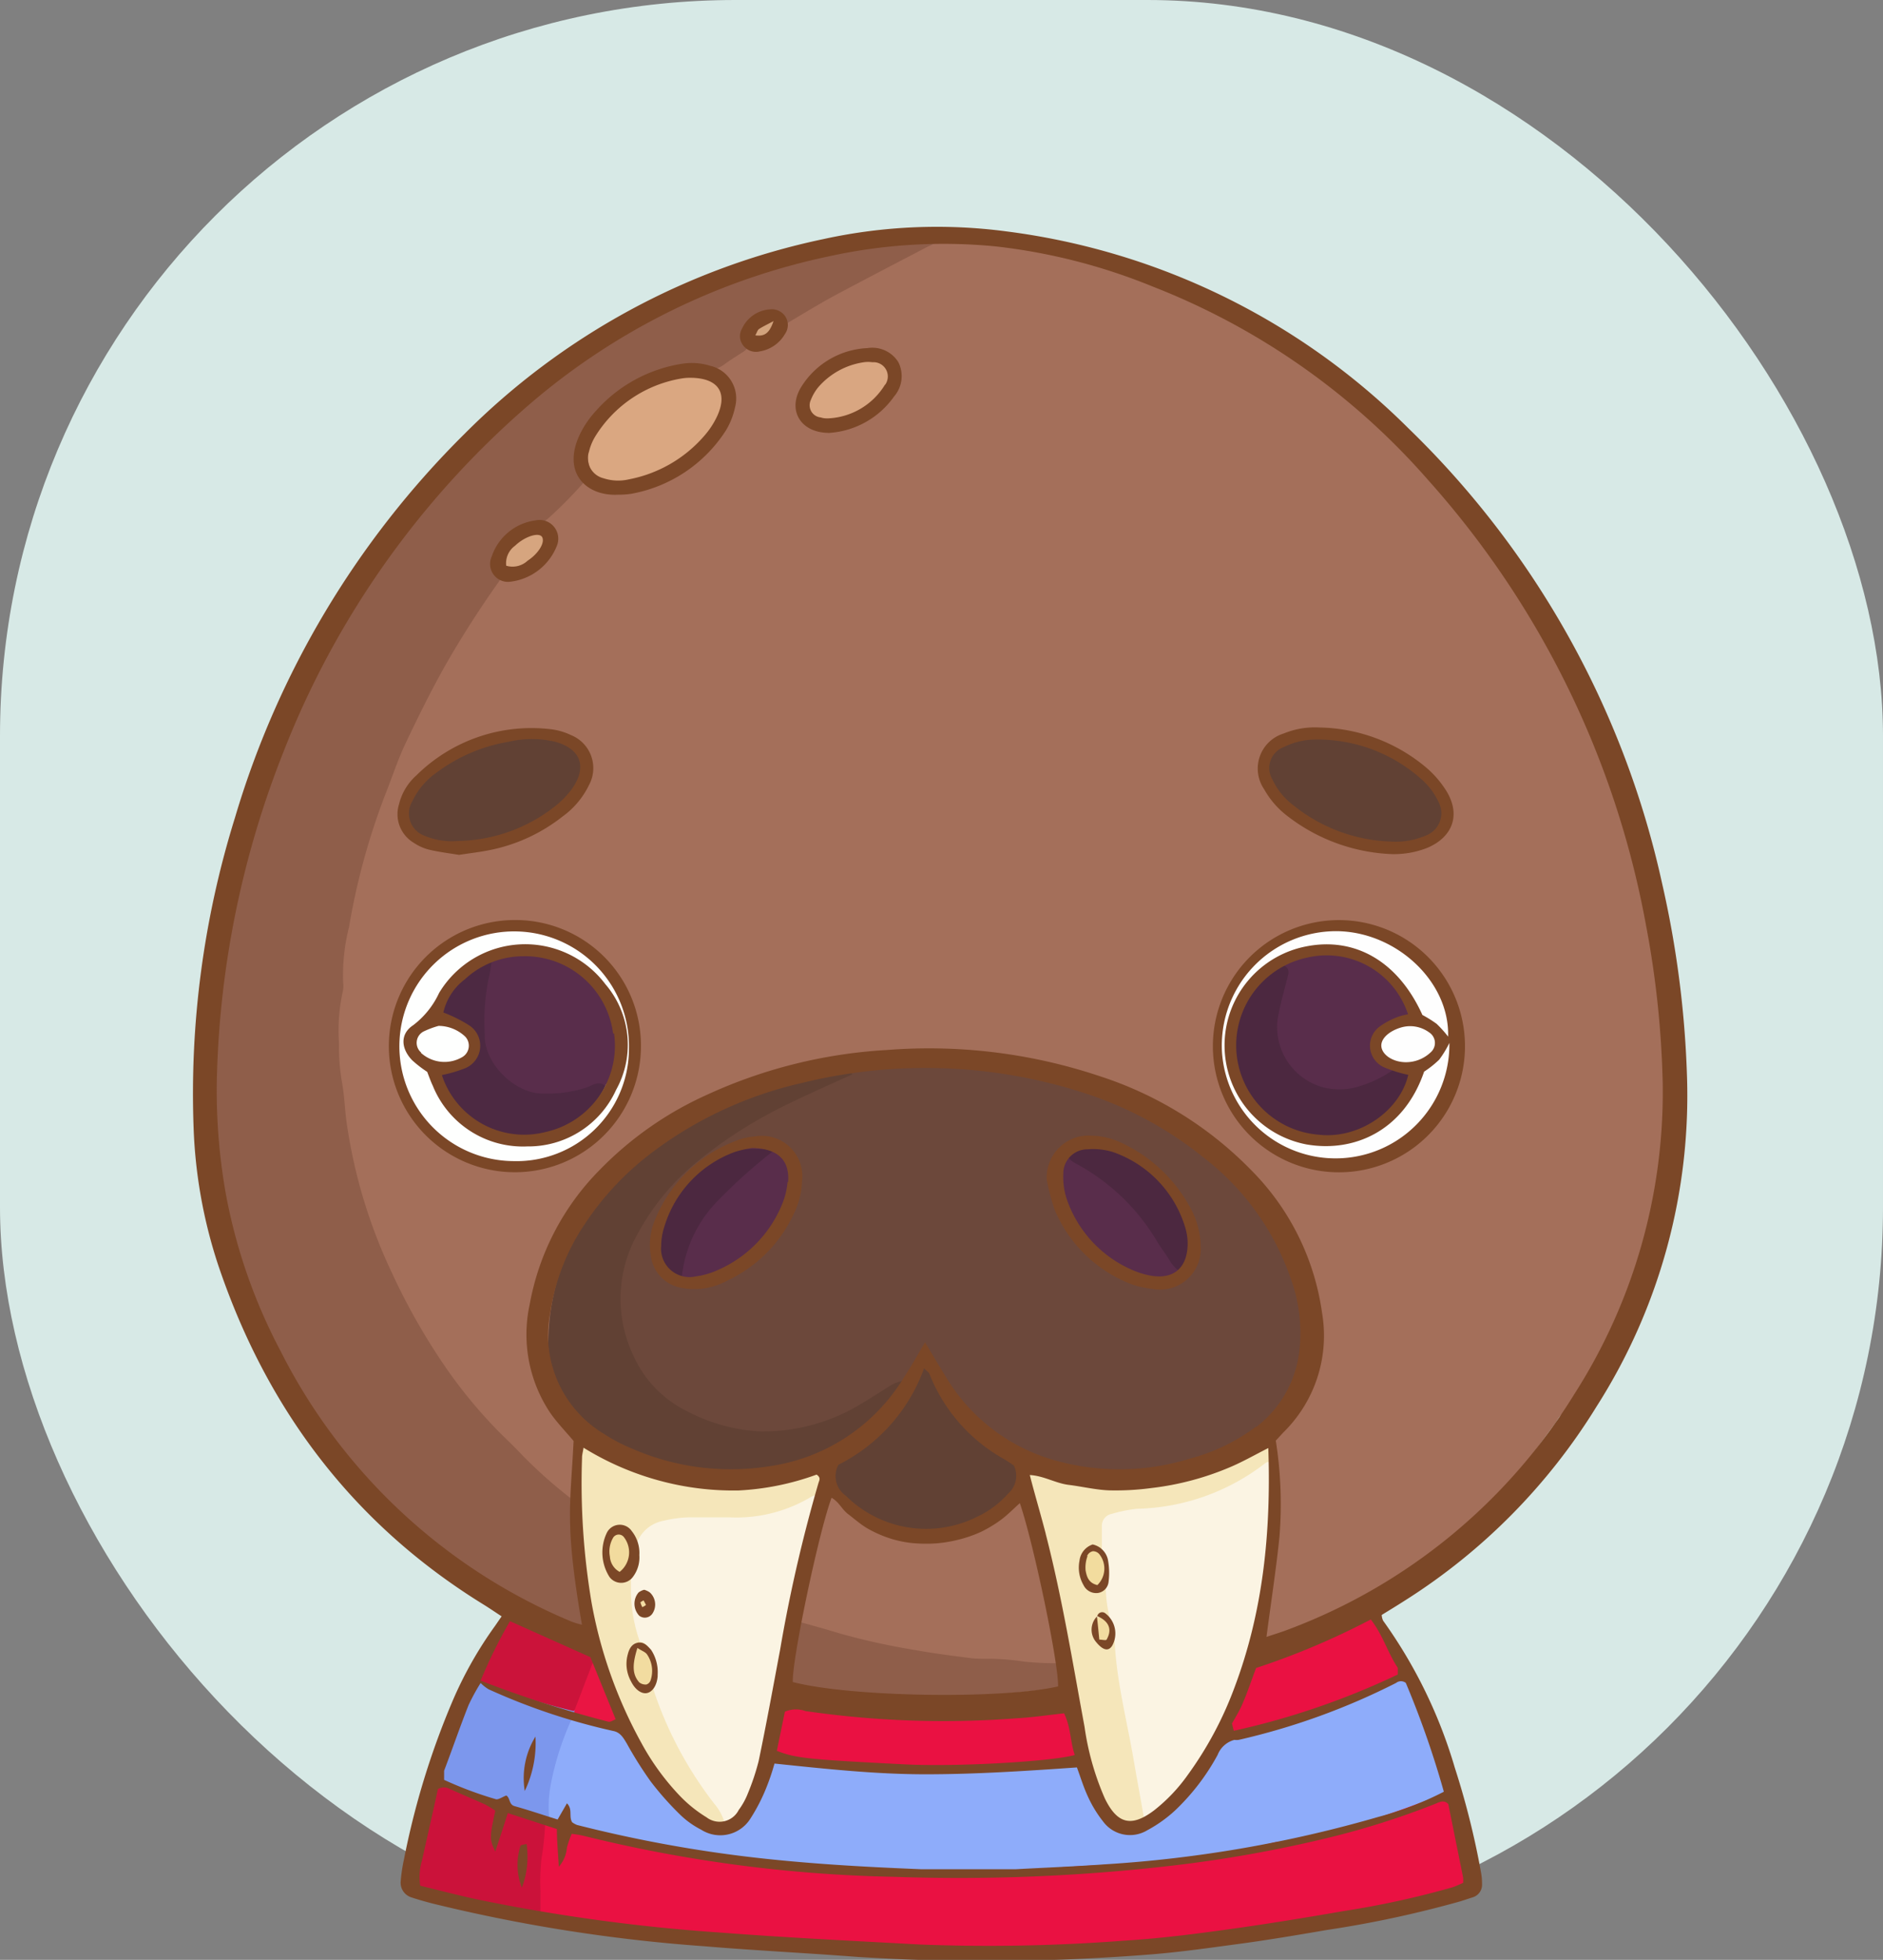 <svg xmlns="http://www.w3.org/2000/svg" viewBox="0 0 175.83 182.92"><rect x="0" y="0" width="175.83" height="182.92" fill="#808080" stroke="none"/><defs><style>.cls-1{fill:#d7e9e6;}.cls-2{fill:#a46f5a;}.cls-3{fill:#8f5e4a;}.cls-4{fill:#8eacfa;}.cls-5{fill:#ea1142;}.cls-6{fill:#fbf4e3;}.cls-7{fill:#cb123a;}.cls-8{fill:#7c97ed;}.cls-9{fill:#cb133a;}.cls-10{fill:#ecd270;}.cls-11{fill:#6c483b;}.cls-12{fill:#614134;}.cls-13{fill:#f5e6ba;}.cls-14{fill:#fefffe;}.cls-15{fill:#fefefe;}.cls-16{fill:#daa781;}.cls-17{fill:#d9a681;}.cls-18{fill:#d6a57f;}.cls-19{fill:#e5eed7;}.cls-20{fill:#d2a37d;}.cls-21{fill:#f1d273;}.cls-22{fill:#ea1543;}.cls-23{fill:#ed607c;}.cls-24{fill:#f2dc9e;}.cls-25{fill:#f2dca0;}.cls-26{fill:#592d4b;}.cls-27{fill:#4c2840;}.cls-28{fill:#946755;}.cls-29{fill:#825848;}.cls-30{fill:#885d4c;}.cls-31{fill:#966854;}.cls-32{fill:#f7d26e;}.cls-33{fill:#f2db9e;}.cls-34{fill:#4d2942;}.cls-35{fill:#f3dda4;}.cls-36{fill:#7b4727;}</style></defs><g id="Calque_2" data-name="Calque 2"><g id="OBJECTS"><rect class="cls-1" width="175.83" height="181.36" rx="68.69"/><path class="cls-2" d="M87.18,22.06c1.83-.55,3.69-.26,5.54-.26,2,1.2,4.23,1,6.34,1.53a51.5,51.5,0,0,1,11.77,4.33c3.66,1.92,7.21,4,10.67,6.25a55.66,55.66,0,0,1,12.84,11.61A105.43,105.43,0,0,1,146.53,64a78.33,78.33,0,0,1,7.05,20.51,115.73,115.73,0,0,1,1.91,13.61,43.4,43.4,0,0,1-.81,12.71,82.07,82.07,0,0,1-6.75,19.36c-.38.76-.66,1.61-1.75,1.71-.48,0-.69.58-1,1-1,1.34-1.94,2.7-3,4a46.5,46.5,0,0,1-18.75,14.48c-1.72.72-3.43,1.45-5.21,2a3.77,3.77,0,0,1-1.36.26,2.09,2.09,0,0,1-.34-2.06,71.15,71.15,0,0,0,1.52-12.76c.86-1.76.13-3.29-.7-4.8,0-1.13.78-1.79,1.45-2.51a9.7,9.7,0,0,0,2.46-9.43c-2.3-8.59-7.39-14.92-15.72-18.4a51.64,51.64,0,0,0-22.4-4,32.76,32.76,0,0,0-4.27.91c-7.14,1.73-14.16,3.84-19.7,9-4.91,4.54-7.6,10.18-7.14,17a8.41,8.41,0,0,0,3.38,6.09,21.58,21.58,0,0,0,10.4,4.22c.74.11,2-.11,1.64,1.44-1,.57-2.12.15-3.16.4a17.2,17.2,0,0,1-9.51-3.16c-.86,1.49.16,3.32-1.1,4.55-1.25.32-2-.59-2.78-1.25-10.28-8.89-17-19.9-19.24-33.39-2.26-13.29.6-25.78,6.11-37.83a79.77,79.77,0,0,1,5.47-10,19.3,19.3,0,0,1,3.52-4.57c.81-.57,1.77-.89,2.61-1.44,1.13-.73,1.21-1.45.15-2.29a17.39,17.39,0,0,1,5.68-5.51c4.5,1.28,7.74-.8,10.43-4.05,1.8-2.19,1.43-3.33-1.13-4.39a1.23,1.23,0,0,1-.6-.5c0-.78.63-1,1.19-1,1.88-.15,3.22-1.27,4.57-2.4.94-.48,1.85-1,2.78-1.5,3.83-2.28,7.73-4.43,11.66-6.52C85.15,22.9,86.36,22.91,87.18,22.06Z"/><path class="cls-3" d="M87.18,22.06c.17.13.67.09.31.47a3.27,3.27,0,0,1-.86.49c-2.87,1.5-5.76,3-8.61,4.52-1.74.94-3.44,2-5.15,3-1.39-.67-2,.39-2.81,1.18a1.39,1.39,0,0,1-.68,1.13c-.6.39-1.22.77-1.8,1.2a2.64,2.64,0,0,1-1.65.48,2.73,2.73,0,0,0-1.89.35,1.59,1.59,0,0,1-1.17,1c-4.09,1.33-6.89,3.84-7.61,8.27a40.24,40.24,0,0,1-4.1,4.26,7.83,7.83,0,0,1-1.49.94c-.5,1.48-2,2.34-2.36,3.93a95.5,95.5,0,0,0-5.55,8.51c-1.45,2.54-2.74,5.17-4,7.82-.69,1.51-1.2,3.1-1.82,4.64a64,64,0,0,0-3.35,12.28,18.43,18.43,0,0,0-.55,5.14,2.54,2.54,0,0,1-.06,1,16.91,16.91,0,0,0-.32,4.76,18.57,18.57,0,0,0,.27,3.56c.25,1.36.27,2.77.49,4.15a48.87,48.87,0,0,0,4.18,13.67,59.47,59.47,0,0,0,4.58,8.17,45.3,45.3,0,0,0,5.67,6.92c.68.65,1.34,1.3,2,2a44.34,44.34,0,0,0,4.78,4.2,2.72,2.72,0,0,1,1.12,2.41c.14,3,.83,6,1.16,9-.11.55-.15,1.14-.7,1.49a11.91,11.91,0,0,1-7.13-3.36c-1.45-.94-2.92-1.85-4.33-2.84a57.23,57.23,0,0,1-16.52-17.39,48.84,48.84,0,0,1-6.39-18.14,67.71,67.71,0,0,1-.67-13.34,84,84,0,0,1,2.91-18.09A92.1,92.1,0,0,1,40.42,46.09,65.09,65.09,0,0,1,73.08,24.54a56.87,56.87,0,0,1,13.51-2.48Z"/><path class="cls-4" d="M131.16,156.34a48.62,48.62,0,0,1,4.17,10.73c-.29,1.22-1.31,1.62-2.31,2a85.7,85.7,0,0,1-15.54,4.18c-6.83,1.07-13.68,1.62-20.57,2.07-5,.31-10,.27-14.94.3a101.47,101.47,0,0,1-29.61-4.5,3.59,3.59,0,0,1-1.19-.77,1.62,1.62,0,0,1-.38-.58,12.23,12.23,0,0,1,2.59-10c1.11-.37,2.11.16,3.14.4.74.3,1.53.44,2.3.68a6,6,0,0,1,1.62,2.2,17.84,17.84,0,0,0,5.91,6.24c.4.25.76.52,1.26.33a6.05,6.05,0,0,0,2.69-3.78c.34-1,.65-2,1.85-2.4s2.65.08,4,.18a161.46,161.46,0,0,0,24.49-.12c1.69.34,1.82,1.9,2.4,3.11.72,1.51,1.34,3.13,3.53,2.72a13.93,13.93,0,0,0,4.94-5.06c.65-1,1.14-2.13,2.28-2.71,5.37-1.34,10.81-2.49,15.73-5.2A1.46,1.46,0,0,1,131.16,156.34Z"/><path class="cls-5" d="M52.22,170.35c1.81.44,3.61.9,5.41,1.33a119.38,119.38,0,0,0,16.71,2.78,131,131,0,0,0,21.33.06c2.52-.18,5-.35,7.56-.47a91.92,91.92,0,0,0,15.42-2,4.39,4.39,0,0,1,1.18-.18,10.41,10.41,0,0,0,4.06-.78,100.63,100.63,0,0,0,10.4-3.47,11.65,11.65,0,0,0,1-.56,27,27,0,0,1,1.87,6.07,3.05,3.05,0,0,1,.06.6c.11,1.85-.38,2.54-2.21,2.94-2.72.59-5.46,1.12-8.19,1.69-4.75,1-9.54,1.77-14.36,2.3q-5.44.6-10.92,1a135.27,135.27,0,0,1-14,.2c-4.18-.13-8.37-.39-12.55-.6-3.12-.15-6.24-.3-9.36-.49-3.71-.22-7.41-.57-11.1-1.09-1.38-.19-2.76-.42-4.14-.63-1.13-.95-.81-2.27-.83-3.49a10.62,10.62,0,0,1,1-5.52.73.73,0,0,1,.7-.19l-.05.15A5.44,5.44,0,0,0,52.22,170.35Z"/><path class="cls-6" d="M113.66,162.13c-.53.84-1.07,1.68-1.58,2.54a17.91,17.91,0,0,1-3.26,4,4.58,4.58,0,0,1-2,1.26,2.78,2.78,0,0,1-1.2-2.17c-.75-4-1.54-7.92-2.22-11.91-.22-1.3.21-2.66-.42-3.9a3,3,0,0,1-.12-.67,10.53,10.53,0,0,1-.35-3.62c-.11-1.08-.19-2.17-.31-3.26-.22-3.12.65-4.12,3.91-4.36a21.47,21.47,0,0,0,10.31-3.28c.69-.45,1.53-1.29,2.3-.67s.33,1.58.16,2.42a60.45,60.45,0,0,1-1.95,15.08c-.13.42-.25.84-.37,1.26C117,157.83,115.65,160.11,113.66,162.13Z"/><path class="cls-7" d="M50.91,170a25.31,25.31,0,0,1-.33,3.36,18.57,18.57,0,0,0-.11,3.17c0,.87,0,1.73,0,2.59a58.32,58.32,0,0,1-9.31-2,11.19,11.19,0,0,1-1.84-.73,1.61,1.61,0,0,1-.92-1.81,2.88,2.88,0,0,1,.18-.77c.85-2.24,1.44-4.55,2.08-6.85a2.89,2.89,0,0,1,.26-.53.87.87,0,0,1,.73-.25c2.88.81,5.73,1.71,8.53,2.76A1,1,0,0,1,50.91,170Z"/><path class="cls-5" d="M113.66,162.13a5,5,0,0,1,.67-1.62,50.15,50.15,0,0,0,2.23-5.67c2.91-.91,5.72-2.06,8.52-3.25a17,17,0,0,1,1.67-.65,1.73,1.73,0,0,1,2.35.9,23.17,23.17,0,0,1,2.06,4.5,7.33,7.33,0,0,0-.91.39,44.5,44.5,0,0,1-13.45,4.84C115.76,161.79,114.71,162,113.66,162.13Z"/><path class="cls-8" d="M50.91,170a13.31,13.31,0,0,0-3.12-1.16c-1.44-.46-2.91-.84-4.34-1.33-.86-.29-1.68-.73-2.52-1.1a38.14,38.14,0,0,1,2.84-8.59,7.93,7.93,0,0,1,.62-1,1.48,1.48,0,0,1,1.14-.24c2.76.81,5.6,1.4,8.12,2.89a.37.37,0,0,1-.07.56,26.59,26.59,0,0,0-2.19,6.74,11.07,11.07,0,0,0-.08,3.15Z"/><path class="cls-9" d="M53.55,159.7a65.38,65.38,0,0,1-9.15-2.93,1.26,1.26,0,0,1,0-.39,37,37,0,0,1,3.26-6.08c.93-.45,1.45.4,2.14.68,1.53.62,3.06,1.25,4.61,1.81.44.23,1,.16,1.38.59a1.44,1.44,0,0,1,.28.55C55.75,156.07,55.47,158.25,53.55,159.7Z"/><path class="cls-10" d="M54.49,153.08c-1.25-.4-2.5-.78-3.74-1.19a3.86,3.86,0,0,1-2.33-1.34c-.11-.17-.47-.17-.72-.25l.39-.74,6.84,3.19A.54.54,0,0,1,54.49,153.08Z"/><path class="cls-11" d="M78.83,100c3.2-1.22,3.2-1.16,6.11-1.23a54.06,54.06,0,0,1,8.54.55,49.76,49.76,0,0,1,10.57,2.78,37.78,37.78,0,0,1,5.77,2.69,26.15,26.15,0,0,1,9.16,9.5,21.48,21.48,0,0,1,3.2,7.67c.65,3.88-.06,7.4-3,10.27-.56.56-1.28,1-1.56,1.79.15,1.61-1.06,2.24-2.2,2.67a27.93,27.93,0,0,1-13.62,1.9,12.18,12.18,0,0,1-5.8-1.82c-1.55-1.34-3.63-1.94-5-3.51a11.88,11.88,0,0,0-3-2.66c-.87-.67-1-1.83-1.64-2.6,0,0-.18-.06-.18-.06s-.19,0-.19,0l-.35.28a3,3,0,0,1-1.4,1.14c-1.53.81-2.85,1.94-4.4,2.71-4.48,2.24-9,3-13.88,1.17-8.13-3-11.28-11.84-6.72-19.27a24.81,24.81,0,0,1,7.07-7.5,38.65,38.65,0,0,1,10.89-5.74C77.8,100.65,78.47,100.61,78.83,100Z"/><path class="cls-12" d="M78.83,100c.25,0,.54-.06.77.27-2,.91-4,1.79-5.91,2.72a42.67,42.67,0,0,0-8.41,5.29A22.4,22.4,0,0,0,59.63,115a12.31,12.31,0,0,0-.5,11.49,10.59,10.59,0,0,0,5,5.21A16.46,16.46,0,0,0,71,133.6,17.59,17.59,0,0,0,80.45,131c.86-.51,1.69-1.05,2.54-1.58a3.39,3.39,0,0,1,1.47-.56c.62.75,0,1.3-.28,1.92a16.53,16.53,0,0,1-7.13,6.11,12.5,12.5,0,0,0-1.32.66,7.41,7.41,0,0,1-2.43.72c-1.91.27-3.84,1-5.68-.24a1.53,1.53,0,0,0-.92-.34,22.54,22.54,0,0,1-9.46-2.82,12.22,12.22,0,0,1-4.55-4.07,8.94,8.94,0,0,1-1.47-4.48,21.4,21.4,0,0,1,4.54-14.12,27.42,27.42,0,0,1,11.47-8.66,56.42,56.42,0,0,1,10.41-3.35A9.4,9.4,0,0,1,78.83,100Z"/><path class="cls-13" d="M96,136a14,14,0,0,0,5.07,1.7,29.18,29.18,0,0,0,12.42-1.11,7.13,7.13,0,0,0,4.16-2.55c.66,0,1.15.25,1.26,1a6.59,6.59,0,0,1,0,3.47c0-.66-.11-1.32-.16-1.94-.32-.24-.52-.07-.73.09a20.27,20.27,0,0,1-11.85,4.16,13.29,13.29,0,0,0-2.34.47,1.13,1.13,0,0,0-.94,1.14c0,.66,0,1.33,0,2-1.68,1.69-1.64,2,.37,3.19a12.56,12.56,0,0,0,.42,3.61c-.15.11-.44.21-.4.35s.28,0,.44,0a2.9,2.9,0,0,1,.34.91c.08,4,1.13,7.86,1.8,11.77.32,1.89.68,3.77,1,5.66a2,2,0,0,1-1.89.19,2.87,2.87,0,0,1-1.57-1.14,12.45,12.45,0,0,1-1.34-2.86c-.23-.68-.51-1.36-.76-2-1.25-1.29-1.23-3-1.44-4.59a13.2,13.2,0,0,1-.38-1.85,17.09,17.09,0,0,1-.42-2.46c-1.22-5-2-10.15-3.66-15.07-.21-.63-.39-1.26-.63-1.88a1.9,1.9,0,0,1-.08-.67C94.75,136.73,94.88,135.94,96,136Z"/><path class="cls-13" d="M73.64,137.57l2.08-.8c.71-.19,1.52-.45,1.89.42a2.58,2.58,0,0,1-.67,2.9,17.74,17.74,0,0,1-9.75,2.33c-3.19-.22-6.31-.21-8,3.27-1.12,0-.8-1.25-1.62-1.88-.39.83-.4,1.46.36,2,.43.3,1,.29,1.33.83.28,2.05.48,4.11.8,6.16a4,4,0,0,1-.36,1.09c-.68,2-.54,2.28,1.41,3.23a6.32,6.32,0,0,1,1.39,2.6A40,40,0,0,0,67,167.63c.53.78,1.38,1.55.65,2.66a3,3,0,0,1-2.21-.7,15.84,15.84,0,0,1-4-3.8,21,21,0,0,1-2.71-4.62,3.82,3.82,0,0,0-.57-.39,3,3,0,0,1-.35-.36,4.12,4.12,0,0,1-.44-.65,13.16,13.16,0,0,1-1.71-6.09l.06-.16c-.61-.52,0-1.29-.37-1.86a42.86,42.86,0,0,1-1.26-7.47c-.15-1.39-.29-2.78-.43-4.17,0-1.19,0-2.37,0-3.56,0-.4,0-.79,0-1.19s.17-.92.71-1.06.74.19,1,.49a8.11,8.11,0,0,0,4.6,2.53c1.34.32,2.71.57,4.06.85A18.51,18.51,0,0,0,73.64,137.57Z"/><path class="cls-14" d="M36.8,97.52c0-3.73,1.89-6.74,4.92-9.12a22,22,0,0,1,5.6-1.89C55.2,86.4,60.06,93,58.73,99.74a13,13,0,0,1-.62,2.1,10.38,10.38,0,0,1-10.72,7,11,11,0,0,1-10.28-8.29A13.59,13.59,0,0,1,36.8,97.52Z"/><path class="cls-15" d="M135.67,97.28c-.22,4.55-2.12,8-6.11,9.94a10.79,10.79,0,0,1-11.87-.94c-3.49-2.59-4.51-6.3-3.88-10.47.69-4.57,3.55-7.43,7.65-9.21a2.57,2.57,0,0,1,1.93-.19,4.58,4.58,0,0,0,1.39.06,11,11,0,0,1,10.62,8.58A22.42,22.42,0,0,1,135.67,97.28Z"/><path class="cls-12" d="M129.91,78.87c-3.69,0-6.81-1.54-9.7-3.67a5,5,0,0,1-1.57-2.27,2.65,2.65,0,0,1,1.42-3.65,3.55,3.55,0,0,1,1.13-.36,14.85,14.85,0,0,1,10.42,2.54,10.14,10.14,0,0,1,3,3.12c.8,1.37.71,2-.45,3.16a3.74,3.74,0,0,1-2.49,1.13C131.1,78.89,130.5,78.87,129.91,78.87Z"/><path class="cls-12" d="M42.91,78.82A7.8,7.8,0,0,1,40,78.36c-1.77-.55-2.39-1.68-1.78-3.76a3.78,3.78,0,0,1,1-1.49,13,13,0,0,1,8.5-4.29,13,13,0,0,1,3.73,0,4.22,4.22,0,0,1,2.84,2.29,2.33,2.33,0,0,1-.52,2.59,10.51,10.51,0,0,1-2.71,2.61A17.8,17.8,0,0,1,42.91,78.82Z"/><path class="cls-16" d="M55.26,44.1a3.58,3.58,0,0,1,.36-3.77,11.37,11.37,0,0,1,5.74-4.72c.87-.32,1.79-.51,2.68-.76.66,0,1.33,0,2,.08a1,1,0,0,1,.88.38,3.44,3.44,0,0,1,.49,3.22,7.13,7.13,0,0,1-.59,1,12.67,12.67,0,0,1-8.43,5.54A4.06,4.06,0,0,1,55.26,44.1Z"/><path class="cls-17" d="M77.9,39.28a3,3,0,0,1-.6,0c-2.27-.4-2.43-.86-1.32-2.73a6.79,6.79,0,0,1,5.66-3.23c.84-.06,1,.16,1.26.95A2.74,2.74,0,0,1,82,37.48,7.56,7.56,0,0,1,77.9,39.28Z"/><path class="cls-18" d="M47.31,53.23a1.64,1.64,0,0,1,.21-2.29,10.37,10.37,0,0,1,2.15-1.64c.72,0,1.55-.19,1.84.73s-.38,1.25-.9,1.63C49.62,52.38,48.73,53.38,47.31,53.23Z"/><path class="cls-19" d="M73.64,137.57a2.49,2.49,0,0,1-1.56.74,21.41,21.41,0,0,1-6.23.49,2.67,2.67,0,0,1-1.78-.72c1.18-.22,2.37.2,3.55-.09a17.63,17.63,0,0,0,4.86-.3A11.11,11.11,0,0,1,73.64,137.57Z"/><path class="cls-20" d="M70.06,31.69a1,1,0,0,1,.23-1.38,5.63,5.63,0,0,1,1-.63c.92-.48,1.15-.36,1.6.83C72,31.05,71.23,31.84,70.06,31.69Z"/><path class="cls-21" d="M55.33,151.66c.49.55.3,1.23.37,1.86l-1.21-.44.44-.33C55.39,152.51,55.24,152,55.33,151.66Z"/><path class="cls-6" d="M58.89,145.64c.36-.35.31-.85.46-1.28A3.32,3.32,0,0,1,62,141.93a11,11,0,0,1,2.35-.31c1.26,0,2.52,0,3.77,0a13.59,13.59,0,0,0,7.6-1.9c.49-.29.71-.11.83.37a2.37,2.37,0,0,1,.23,2.44c-.77,2.88-1.26,5.82-2.09,8.68-.32,2.11-.7,4.21-1.21,6.28,0,.43-.22.83-.25,1.26-.29,1.8-.2,3.72-1.53,5.22-.28.87-.55,1.75-.85,2.62a7,7,0,0,1-1.78,3,1.72,1.72,0,0,1-1.38.65,4.65,4.65,0,0,0-1-1.9,35.8,35.8,0,0,1-5.54-10.24c-.11-.31-.18-.63-.26-1-.68-.88-.49-2-1-3a5.28,5.28,0,0,1-.19-.76,2.21,2.21,0,0,0,0-.25,14.36,14.36,0,0,1-.78-4.45c0-.79,0-1.58,0-2.37A.53.53,0,0,1,58.89,145.64Z"/><path class="cls-5" d="M71.67,164a37.11,37.11,0,0,1,.9-5.55c1.05-.85,2.22-.3,3.24-.09a48.53,48.53,0,0,0,6.88.81c4.83.25,9.66.61,14.47-.27,1-.19,2.25-.54,3.23.39a19.6,19.6,0,0,1,.87,4.81,98.16,98.16,0,0,1-12.71.82c-4.58,0-9.15-.14-13.72-.56C73.77,164.25,72.72,164.1,71.67,164Z"/><path class="cls-22" d="M58.37,160.43a.73.73,0,0,1,.07.36,2.72,2.72,0,0,1-2,.07c-1,0-1.86-.66-2.82-.88a1.27,1.27,0,0,0,0-.28c.58-1.51,1.14-3,1.74-4.53a3.7,3.7,0,0,0,.35-1.49c.11.15.29.29.34.47.55,2,1.39,3.88,2.12,5.8A2.82,2.82,0,0,1,58.37,160.43Z"/><path class="cls-23" d="M56.4,160.86l2-.07.28.38A4.29,4.29,0,0,1,56.4,160.86Z"/><path class="cls-7" d="M52.22,170.35a1.18,1.18,0,0,1-1-.33A1.09,1.09,0,0,1,52.22,170.35Z"/><path class="cls-24" d="M103.19,147.6a3.36,3.36,0,0,1-.71.3,1.09,1.09,0,0,1-1.41-.69,3.06,3.06,0,0,1-.16-1.91,1.48,1.48,0,0,1,.8-1c.41-.22.75,0,1.11.15A5.15,5.15,0,0,1,103.19,147.6Z"/><path class="cls-25" d="M103.65,151.58c0,.32,0,.65-.09,1a.58.58,0,0,1-.5.52.73.73,0,0,1-.8-.42,2.45,2.45,0,0,1-.19-.93c0-.63.33-.88,1-.75a2.79,2.79,0,0,1,.53.24C103.63,151.33,103.64,151.46,103.65,151.58Z"/><path class="cls-12" d="M95.22,137.62a.51.51,0,0,1,.08.32,3.22,3.22,0,0,1-1.63,3.52A12.35,12.35,0,0,1,81,142.76c-2.42-1-4.28-2.5-3.59-5.57,0-.63.36-.92.84-1.2a16.22,16.22,0,0,0,5.53-5.24c.72-1,1.14-2.14,1.83-3.13v0l.3-.31a.94.94,0,0,1,.54-.32.55.55,0,0,1,.36.2,7.17,7.17,0,0,1,1,2,2.15,2.15,0,0,0,.57,1.18c1.14.63,1.62,1.93,2.7,2.6a14,14,0,0,0,2.34,1.79A3.44,3.44,0,0,1,95.22,137.62Z"/><path class="cls-26" d="M72.45,107.24c1.22.42,1.41,1.5,1.57,2.54a4.94,4.94,0,0,1-.71,3.26c-1.88,3.19-4.35,5.67-8.17,6.44a1.44,1.44,0,0,1-1.48-.25,1.8,1.8,0,0,1-.39-2,17.59,17.59,0,0,1,8.4-9.87A1.58,1.58,0,0,1,72.45,107.24Z"/><path class="cls-26" d="M110.44,118.86a1.29,1.29,0,0,1-.92.69,6.17,6.17,0,0,1-3.32-.25,15.75,15.75,0,0,1-4.31-2.78A10.94,10.94,0,0,1,99.15,112a4.62,4.62,0,0,1,.47-4.35C104.91,109.75,108.21,113.79,110.44,118.86Z"/><path class="cls-27" d="M110.44,118.86a3.46,3.46,0,0,1-1.24-1.25c-.38-.62-.83-1.19-1.2-1.82a19.49,19.49,0,0,0-7.19-7c-.51-.3-1.1-.5-1.19-1.21a1.57,1.57,0,0,1,1.5-.79,8,8,0,0,1,4.89,1.33,13,13,0,0,1,5.42,7.12A3,3,0,0,1,110.44,118.86Z"/><path class="cls-27" d="M72.45,107.24a50,50,0,0,0-5.49,4.9,11.93,11.93,0,0,0-3.3,7.09,1.93,1.93,0,0,1-1.74-1.15,3.84,3.84,0,0,1-.46-2.48A12.46,12.46,0,0,1,65.33,109a8.16,8.16,0,0,1,3.52-1.77,7,7,0,0,1,3.6,0Z"/><path class="cls-28" d="M95.22,137.62a8.07,8.07,0,0,0-3-3.32c-.49-.32-.93-.73-1.39-1.1-.1-.35,0-.51.38-.39a22.42,22.42,0,0,0,4.17,2.71,3.13,3.13,0,0,1,.6.5C95.2,136.29,95.23,137,95.22,137.62Z"/><path class="cls-29" d="M91.24,132.81l-.38.39c-1.18-.6-1.71-1.77-2.43-2.78a.38.38,0,0,1,.53,0A14.51,14.51,0,0,1,91.24,132.81Z"/><path class="cls-30" d="M85.65,127.62a8.31,8.31,0,0,1-1.59,3.22c-.26,0-.29-.25-.4-.4.23-.56.76-1,.8-1.62C84.91,128.47,85.06,127.83,85.65,127.62Z"/><path class="cls-26" d="M72.45,107.24h-3.6A4.13,4.13,0,0,1,72.45,107.24Z"/><path class="cls-30" d="M86.84,127.21l-.4,0-.4.37-.4,0a2.6,2.6,0,0,1,.22-.7C86.18,126.44,86.45,126.53,86.84,127.21Z"/><path class="cls-2" d="M77.71,136.87c0,.33,0,.67,0,1A3,3,0,0,0,79,140.61a11.58,11.58,0,0,0,3.88,2,11.81,11.81,0,0,0,10.25-1.71,5,5,0,0,0,2.19-3,15.42,15.42,0,0,1,1.35,3.71c1.25,4.26,2.12,8.61,3,13a2.91,2.91,0,0,1,0,.59c-.9,1.13-2.18.87-3.33.77a104.65,104.65,0,0,1-15.57-2,50.32,50.32,0,0,1-5-1.46,2.65,2.65,0,0,1-1.7-1.27,54.4,54.4,0,0,1,1.41-6.92c.31-1.41.69-2.8,1-4.19a3.44,3.44,0,0,0,.63-1.62c.33-1.34.1-1.6-1.43-1.71a1.19,1.19,0,0,1,1.08-.4C77.31,136.16,77.72,136.14,77.71,136.87Z"/><path class="cls-31" d="M77.71,136.87a1.41,1.41,0,0,0-.91-.5c.89-.54,1.8-1.05,2.68-1.61a15.63,15.63,0,0,0,4.18-4.32l.4.4a15.36,15.36,0,0,1-4.54,4.85C79,136.12,78.31,136.48,77.71,136.87Z"/><path class="cls-3" d="M74.06,151.21c1.4.4,2.81.77,4.2,1.2A62.77,62.77,0,0,0,85.43,154c1.75.32,3.52.54,5.29.77a17.55,17.55,0,0,0,1.78.05,22.46,22.46,0,0,1,3.16.27,30.65,30.65,0,0,0,4,.13,3.71,3.71,0,0,1,.34,2.29c-.6,1-1.7,1.06-2.64,1.17a79.9,79.9,0,0,1-23.21-.51,2,2,0,0,1-1.22-.62,7.33,7.33,0,0,1,.35-2.71A16,16,0,0,1,74.06,151.21Z"/><path class="cls-32" d="M72.89,157.53c1.72.19,3.44.41,5.16.59a79.52,79.52,0,0,0,15.35,0c2.19-.19,4.37-.43,6.56-.66a2.87,2.87,0,0,1,.43,1.78,61.66,61.66,0,0,1-13.84.88,131.1,131.1,0,0,1-14-1.72C72.67,158.13,72.78,157.83,72.89,157.53Z"/><path class="cls-25" d="M60.44,153.62a8.11,8.11,0,0,1,.69,2.26,1.78,1.78,0,0,1-.27,1.32c-1.36.45-1.84.27-2.22-.92a2.52,2.52,0,0,1,1-3.06h0C59.87,153.45,60.24,153.35,60.44,153.62Z"/><path class="cls-33" d="M58.89,145.64c0,.25,0,.51-.07.76-.47.24-.94.51-1.48.17a1.71,1.71,0,0,1-.86-1.47,2.64,2.64,0,0,1,.55-2.22.86.86,0,0,1,1.23,0,1.69,1.69,0,0,1,.58,1.21C58.86,144.59,58.88,145.12,58.89,145.64Z"/><path class="cls-23" d="M58.37,160.43a.49.49,0,0,1-.27-.48A.5.5,0,0,1,58.37,160.43Z"/><path class="cls-26" d="M45.59,89.2c.16-.1.35-.32.47-.29a5.84,5.84,0,0,0,2.53,0,5.36,5.36,0,0,1,2.74.32A9,9,0,0,1,57.44,96a6.71,6.71,0,0,1-.9,5.33,9.65,9.65,0,0,1-3.88,1.47c-4.65.44-7.49-1.82-8.06-6.44A11.93,11.93,0,0,1,45.59,89.2Z"/><path class="cls-34" d="M45.59,89.2a.82.82,0,0,1,.29.7,10.17,10.17,0,0,1-.24,1.36,20.22,20.22,0,0,0-.37,5.32c-.1,2.71,2.91,5.58,5.5,5.48a11.56,11.56,0,0,0,4.09-.59c.51-.22,1.09-.61,1.68-.12a8.37,8.37,0,0,1-8.26,4.74A8,8,0,0,1,41,100.78c-.28-.76-.1-1.15.64-1.36.31-.09.65-.09,1-.15a1.68,1.68,0,0,0,1.57-1.5,1.7,1.7,0,0,0-1-1.77c-.54-.26-1.11-.44-1.66-.66s-.79-.44-.59-1A8.77,8.77,0,0,1,45.59,89.2Z"/><path class="cls-26" d="M119.57,90A6,6,0,0,1,122,88.66a.78.78,0,0,1,.57-.08c.89.4,1.85.14,2.75.34a8.58,8.58,0,0,1,6.65,5.69c.2.58,0,.86-.55,1s-.91.2-1.35.34a2.46,2.46,0,0,0-.86.46,1.39,1.39,0,0,0,.1,2.46c.38.26.78.49,1.17.73-.3,1.62-1.68,2-2.91,2.38-5.22,1.76-9.83-2.28-8.88-7.7A36.9,36.9,0,0,0,119.57,90Z"/><path class="cls-27" d="M119.57,90c.5.13.86.39.71,1-.28,1.15-.62,2.29-.85,3.45a5.83,5.83,0,0,0,4,7,6.12,6.12,0,0,0,3.52-.07,11.21,11.21,0,0,0,3.51-1.79c.4,0,.8,0,1.2,0a.32.32,0,0,1,.33.38,1.59,1.59,0,0,1-.06.39,8.88,8.88,0,0,1-9.29,5.74,8.7,8.7,0,0,1-7.32-6.93,8.79,8.79,0,0,1,3-8.27A3.1,3.1,0,0,1,119.57,90Z"/><path class="cls-35" d="M60.86,149.68a3.14,3.14,0,0,1-.17.58.69.69,0,0,1-1.15.07,1.27,1.27,0,0,1-.23-.92.91.91,0,0,1,.86-.89C60.6,148.51,60.87,148.9,60.86,149.68Z"/><path class="cls-13" d="M60.44,153.62a1.11,1.11,0,0,1-.78-.4A.91.91,0,0,1,60.44,153.62Z"/><path class="cls-11" d="M86,127.62l.4-.37Z"/><path class="cls-36" d="M157.52,100.24a93.73,93.73,0,0,0-2.32-17.8A84.19,84.19,0,0,0,131.54,40,64.81,64.81,0,0,0,94,21.6a49.59,49.59,0,0,0-17.09.71A66.67,66.67,0,0,0,43.34,40.53a84,84,0,0,0-21.4,35.79,86.6,86.6,0,0,0-3.86,29A45.92,45.92,0,0,0,20.35,118c4.53,13.49,12.6,24.23,24.79,31.75.55.34,1.09.71,1.7,1.11l-.62.9a36.48,36.48,0,0,0-3.93,6.93,74.25,74.25,0,0,0-4.57,14.86,14.65,14.65,0,0,0-.3,2,1.43,1.43,0,0,0,1,1.54c.63.21,1.27.39,1.92.56a151.56,151.56,0,0,0,25.42,4c4.77.4,9.57.63,14.35,1a192.53,192.53,0,0,0,27-.21c2.85-.21,5.69-.62,8.52-1s5.53-.84,8.28-1.31a101.88,101.88,0,0,0,12.48-2.68l1.14-.37a1.22,1.22,0,0,0,.86-1.22,5.89,5.89,0,0,0-.11-1.18,74.89,74.89,0,0,0-2.43-9.68,45.44,45.44,0,0,0-6.7-13.74,1.48,1.48,0,0,1-.13-.53c.78-.48,1.52-.93,2.25-1.4a56.34,56.34,0,0,0,17.81-18.05A53.93,53.93,0,0,0,157.52,100.24Zm-22.7,67,.42,1.15,1.38,6.84a2.58,2.58,0,0,1,0,.51c-.32.13-.66.3-1,.41a83.35,83.35,0,0,1-10.12,2.21c-3.74.65-7.48,1.26-11.23,1.77-3.09.43-6.2.81-9.32,1a166.43,166.43,0,0,1-19,.36c-6.24-.34-12.49-.64-18.73-1.12a168.74,168.74,0,0,1-22.7-3.1c-1.75-.38-3.48-.83-5.28-1.27a5.36,5.36,0,0,1,.18-2.41c.48-2.2,1-4.41,1.47-6.61a1.12,1.12,0,0,1,1.13,0c1.09.49,2.2.95,3.28,1.44a9.58,9.58,0,0,1,.95.58c-.54,2.5-.55,2.67,0,3.81.41-1.25.79-2.4,1.17-3.59L52,170.71c0,1.12.11,2.2.18,3.52a3.09,3.09,0,0,0,.76-1.81,11.77,11.77,0,0,1,.44-1.26,9.71,9.71,0,0,1,1.1.18,130.86,130.86,0,0,0,29,3.83,172.56,172.56,0,0,0,26.11-1.06,120.8,120.8,0,0,0,14.51-2.6,75.92,75.92,0,0,0,9.87-3.13c.43-.17.84-.44,1.27,0l-.42-1.15a30.09,30.09,0,0,1-6.12,2.35A117.6,117.6,0,0,1,103.24,174c-2.79.2-5.58.31-8.37.46-.22.09-.44.22-.66.29.22-.07.44-.2.66-.29H86c-5.51-.22-11-.53-16.49-1.2a125.1,125.1,0,0,1-15.63-2.93,2.06,2.06,0,0,1-.45-.25c-.34-.54.07-1.21-.49-1.77l-.87,1.51c-1.36-.42-2.67-.87-4-1.24-.57-.15-.41-.76-.79-1-.35.12-.76.43-1,.34a34.82,34.82,0,0,1-4.81-1.8v-.85h0c.76-2,1.48-4.1,2.28-6.12a18.9,18.9,0,0,1,1.13-2.07.2.2,0,0,1,0-.22,46.81,46.81,0,0,1,2.74-5.55l7.51,3.36,2.36,5.8h0c-.23.08-.5.28-.69.22a105.35,105.35,0,0,1-11.92-3.83.2.2,0,0,0,0,.22,3.74,3.74,0,0,0,.75.59,59,59,0,0,0,11.64,3.89c.09-.31.49-.57.32-.93.17.36-.23.62-.32.93.66.13.94.64,1.26,1.17a36.25,36.25,0,0,0,2.23,3.54,28.21,28.21,0,0,0,2.77,3.12,8.13,8.13,0,0,0,1.94,1.38,3.32,3.32,0,0,0,4.58-1,16.89,16.89,0,0,0,1.54-3,21.15,21.15,0,0,0,.73-2.17c4.72.49,9.4,1,14.1,1s9.41-.31,14.14-.64c.35.95.62,1.84,1,2.66A11.19,11.19,0,0,0,103,170a3.12,3.12,0,0,0,4.12.83A12.62,12.62,0,0,0,109.7,169a20.83,20.83,0,0,0,4-5.21,2.32,2.32,0,0,1,1.56-1.4,1.78,1.78,0,0,0,.4,0,63.76,63.76,0,0,0,14.71-5.32.73.73,0,0,1,.9,0h0A86.2,86.2,0,0,1,134.82,167.22ZM79.16,141.29c.58.44,1.13.93,1.75,1.31a11.22,11.22,0,0,0,2,.92A10.29,10.29,0,0,0,85,144a13.64,13.64,0,0,0,2.39.05,12.33,12.33,0,0,0,2.16-.36,11.7,11.7,0,0,0,2.06-.72,11.92,11.92,0,0,0,1.87-1.13c.58-.43,1.09-.95,1.75-1.55,1.32,3.87,3.63,15,3.57,17.11-5.28,1.21-19.36,1-24.77-.41-.09-2,2.4-13.93,3.62-17.2C78.33,140.17,78.62,140.87,79.16,141.29Zm-.87-4.58a16.25,16.25,0,0,0,8-9c.21.23.44.36.51.55a15.68,15.68,0,0,0,6.95,7.92c.34.2.66.43.92.6a2.2,2.2,0,0,1-.52,2.61,9,9,0,0,1-3,2.22,10.63,10.63,0,0,1-12.16-2A2.24,2.24,0,0,1,78.29,136.71Zm-3,23a89.47,89.47,0,0,0,19.69.66c1.45-.08,2.9-.3,4.38-.46.64,1.3.57,2.66,1,3.89-2.26.63-11.14,1.11-15.74.88-9.18-.46-10.32-.58-12.08-1.27l.75-3.65A2.62,2.62,0,0,1,75.29,159.73Zm22.36-16.55c-.46-1.79-1-3.57-1.49-5.49,1.31.07,2.41.77,3.64.92s2.5.46,3.75.51a25.23,25.23,0,0,0,4-.22,26.24,26.24,0,0,0,3.72-.71,26.53,26.53,0,0,0,3.58-1.23c1.14-.48,2.23-1.1,3.58-1.79.27,7.85-.48,15.29-3.19,22.44a33.74,33.74,0,0,1-4.33,8.07,15.8,15.8,0,0,1-3.16,3.32c-2.1,1.58-3.42,1.26-4.58-1.12a25.43,25.43,0,0,1-1.9-6.7C100.16,155.16,99.18,149.11,97.65,143.18Zm19.63-10a18,18,0,0,1-6.25,3,22.12,22.12,0,0,1-12,.28,17.33,17.33,0,0,1-10.65-7.84c-.62-1-1.21-2-2-3.32-.75,1.27-1.33,2.31-2,3.32a17.6,17.6,0,0,1-12.61,8.26,23,23,0,0,1-12.69-1.63,15.51,15.51,0,0,1-2.65-1.38,10.75,10.75,0,0,1-5.05-11.31,20.05,20.05,0,0,1,3.23-8.3,27,27,0,0,1,6.26-6.66,36.68,36.68,0,0,1,14-6.5,48.13,48.13,0,0,1,26.57,1,34.56,34.56,0,0,1,11,6,24.14,24.14,0,0,1,8.06,11.18,14.73,14.73,0,0,1,.8,7.06A10.41,10.41,0,0,1,117.28,133.2Zm-62.93,2.87c0-.24.07-.47.14-.91a26.73,26.73,0,0,0,7,3.05,26.36,26.36,0,0,0,7.49.94,24.81,24.81,0,0,0,7.27-1.48c.43.28.25.55.18.77A139.73,139.73,0,0,0,72.84,154c-.65,3.46-1.28,6.92-2,10.37a21.79,21.79,0,0,1-1,3,6.59,6.59,0,0,1-.86,1.56,2,2,0,0,1-3,.69,12.44,12.44,0,0,1-2.49-2,23.12,23.12,0,0,1-3.63-5,42.7,42.7,0,0,1-4.63-13.09A67.18,67.18,0,0,1,54.35,136.07Zm76.28,19.82-.11-.23h0Zm-.11-.23c0,.2,0,.4,0,.67a71.36,71.36,0,0,1-15.31,5.25c-.08-.3-.12-.49-.17-.68a1.35,1.35,0,0,0-.14.22.61.61,0,0,0,0,.29.61.61,0,0,1,0-.29,1.35,1.35,0,0,1,.14-.22c.35-.63.74-1.24,1-1.89.44-1,.8-2.1,1.25-3.29A70,70,0,0,0,128,151.15C129.12,152.57,129.58,154.26,130.52,155.66ZM147,130.13a53.38,53.38,0,0,1-26.66,21.94c-.61.24-1.25.43-2.08.71.43-3.29.9-6.3,1.21-9.32a37.89,37.89,0,0,0-.34-9l.71-.77a12.64,12.64,0,0,0,3.61-11.15,23.44,23.44,0,0,0-6.65-13.36,34.62,34.62,0,0,0-14.12-8.74A50.19,50.19,0,0,0,82.83,98a46.44,46.44,0,0,0-16.75,4.15A32.62,32.62,0,0,0,56,109.19a23.85,23.85,0,0,0-6.54,12.56,13.16,13.16,0,0,0,1.92,10.12c.64.92,1.44,1.74,2.18,2.62-.29,6-.86,7.62.78,17.15a7.33,7.33,0,0,1-.92-.27,53.39,53.39,0,0,1-27.23-25.29,51.26,51.26,0,0,1-5.1-14.64,54.76,54.76,0,0,1-.83-11.14,88.26,88.26,0,0,1,6.22-30.15,82.44,82.44,0,0,1,23.3-32.7A62.7,62.7,0,0,1,77.47,23.91,49.88,49.88,0,0,1,93,23a54.93,54.93,0,0,1,14.65,3.75,66,66,0,0,1,25.72,18.07,85.24,85.24,0,0,1,20.31,41.43,89.33,89.33,0,0,1,1.58,14.87A52.26,52.26,0,0,1,147,130.13Z"/><path class="cls-36" d="M124.72,85.88a11.77,11.77,0,0,0-.07,23.53,11.77,11.77,0,1,0,.07-23.53Zm4.53,13.74a12.54,12.54,0,0,0,2.25.7c-.79,3.38-4.59,6-8.32,5.59a8.37,8.37,0,0,1-1.09-16.54,8,8,0,0,1,9.39,5.3,5.38,5.38,0,0,0-.92.23,7.05,7.05,0,0,0-1.74.92A2.21,2.21,0,0,0,129.25,99.62Zm2.05-.48c-1.2,0-2.16-.64-2.3-1.38s.62-1.49,1.79-1.85a3,3,0,0,1,2.65.44,1.17,1.17,0,0,1,.13,1.89A3.36,3.36,0,0,1,131.3,99.14Zm1.52-4.41c-2.26-5-6.3-7.32-10.9-6.39a9.41,9.41,0,0,0,.06,18.47c4.44.78,9.11-1.25,11-6.79a9.26,9.26,0,0,0,1.41-1.12,9.58,9.58,0,0,0,.95-1.56,10.63,10.63,0,0,1-21.23.93,10.68,10.68,0,0,1,10.75-11.36c5.54.07,10.52,4.72,10.36,9.84a10.64,10.64,0,0,0-1.07-1.19A11,11,0,0,0,132.82,94.73Z"/><path class="cls-36" d="M48.19,85.87A11.77,11.77,0,1,0,59.85,97.63,11.72,11.72,0,0,0,48.19,85.87Zm-.28,22.5A10.72,10.72,0,1,1,58.73,97.9,10.5,10.5,0,0,1,47.91,108.37Z"/><path class="cls-36" d="M66.31,34.14a5.77,5.77,0,0,0-2.55-.2,13.54,13.54,0,0,0-8.07,4.36,9.33,9.33,0,0,0-1.48,2.11c-1.85,3.73.56,5.93,3.53,5.76a7.76,7.76,0,0,0,1.19-.08,13.31,13.31,0,0,0,8.85-5.91A7,7,0,0,0,68.64,38,3.13,3.13,0,0,0,66.31,34.14Zm.61,4.8a7.68,7.68,0,0,1-1.09,1.66,12.37,12.37,0,0,1-7.11,4.14,4.41,4.41,0,0,1-2.36-.1A1.92,1.92,0,0,1,55,42.15a4.92,4.92,0,0,1,.61-1.46,11.73,11.73,0,0,1,8-5.36,5,5,0,0,1,.87-.07C67.12,35.28,68,36.7,66.92,38.94Z"/><path class="cls-36" d="M38.65,78.67a4.54,4.54,0,0,0,1.44.64c1,.23,1.95.34,2.77.48,1.1-.17,2-.27,2.93-.46a16.05,16.05,0,0,0,6.79-3.16A7.77,7.77,0,0,0,55,73.27a3.32,3.32,0,0,0-1.68-4.66,6,6,0,0,0-1.9-.55,15.27,15.27,0,0,0-12.54,4.31,5.27,5.27,0,0,0-1.62,2.69A3.11,3.11,0,0,0,38.65,78.67Zm-.16-3.86a6.85,6.85,0,0,1,2.29-2.71,15.5,15.5,0,0,1,6.72-2.87,9.5,9.5,0,0,1,4.34,0c2.4.67,3,2.34,1.6,4.35a8.41,8.41,0,0,1-1.66,1.71,15.05,15.05,0,0,1-9,3.2A6.64,6.64,0,0,1,39.63,78,2.21,2.21,0,0,1,38.49,74.81Z"/><path class="cls-36" d="M120.25,76.19a17,17,0,0,0,9.55,3.52,8.41,8.41,0,0,0,3.51-.59c2.31-1,3.08-3,1.82-5.18a9.42,9.42,0,0,0-2.06-2.39,15.9,15.9,0,0,0-9.89-3.65,7.59,7.59,0,0,0-3.31.56,3.42,3.42,0,0,0-1.83,5.2A8.13,8.13,0,0,0,120.25,76.19Zm-.35-6.47a6.61,6.61,0,0,1,2.67-.69,14.55,14.55,0,0,1,10.37,3.89,6.39,6.39,0,0,1,1.38,1.92,2.22,2.22,0,0,1-1.2,3.15,7.1,7.1,0,0,1-3.32.55,15.23,15.23,0,0,1-9-3.36,6.41,6.41,0,0,1-2-2.46A2.08,2.08,0,0,1,119.9,69.72Z"/><path class="cls-36" d="M81,32.49A7.68,7.68,0,0,0,74.89,36c-1.43,2.18-.21,4.34,2.4,4.4a.67.67,0,0,0,.2,0,8.06,8.06,0,0,0,6-3.4,2.9,2.9,0,0,0,.4-3.19A2.86,2.86,0,0,0,81,32.49Zm1.64,3.41a6.56,6.56,0,0,1-5.35,3.15c-.13,0-.39,0-.65-.09a1.14,1.14,0,0,1-.93-1.62,4.41,4.41,0,0,1,.69-1.19,6.94,6.94,0,0,1,4.26-2.34,2.68,2.68,0,0,1,.8,0A1.33,1.33,0,0,1,82.66,35.9Z"/><path class="cls-36" d="M47.68,54.29A5.35,5.35,0,0,0,52,50.94a1.75,1.75,0,0,0-2-2.37,5,5,0,0,0-4.08,3.36A1.67,1.67,0,0,0,47.68,54.29Zm.41-3.35c.95-.91,2.31-1.31,2.55-.78s-.38,1.52-1.37,2.17a2.06,2.06,0,0,1-2,.47A2,2,0,0,1,48.09,50.94Z"/><path class="cls-36" d="M71.94,28.87a3.09,3.09,0,0,0-2.65,1.8,1.38,1.38,0,0,0,.07,1.52,1.49,1.49,0,0,0,1.57.61,3.33,3.33,0,0,0,2.37-1.63,1.46,1.46,0,0,0,0-1.68A1.51,1.51,0,0,0,71.94,28.87ZM70.53,31.3c.15-.27.2-.48.33-.58.31-.21.66-.37,1.37-.75C71.83,31.15,71.36,31.41,70.53,31.3Z"/><path class="cls-36" d="M104.71,106.66A6.86,6.86,0,0,0,102,106a3.92,3.92,0,0,0-4.26,4.09,19.53,19.53,0,0,0,.76,2.87,12.72,12.72,0,0,0,6.57,6.66,8,8,0,0,0,2.49.67,3.81,3.81,0,0,0,4.56-4,7.83,7.83,0,0,0-1-3.62A14.06,14.06,0,0,0,104.71,106.66Zm2.86,12.42a7.37,7.37,0,0,1-1.72-.5,11.13,11.13,0,0,1-6.23-6.64,6.44,6.44,0,0,1-.33-2.35,2.25,2.25,0,0,1,2.26-2.32,6.24,6.24,0,0,1,2.36.25,10.7,10.7,0,0,1,6.83,7.28,5.43,5.43,0,0,1,.16,1.18C110.92,118.28,109.65,119.4,107.57,119.08Z"/><path class="cls-36" d="M70.54,106.06a5.86,5.86,0,0,0-1.55.32,13.14,13.14,0,0,0-7.83,7.48,5.93,5.93,0,0,0-.39,3.33,3.48,3.48,0,0,0,2.81,3,6.33,6.33,0,0,0,4.26-.63,12.86,12.86,0,0,0,6.25-6.2,7.44,7.44,0,0,0,.8-3.07A3.78,3.78,0,0,0,70.54,106.06Zm3,4.26a6.89,6.89,0,0,1-.52,2.1,11.41,11.41,0,0,1-6,6.12,7.52,7.52,0,0,1-2.08.6,2.66,2.66,0,0,1-3.2-2.88,5.78,5.78,0,0,1,.29-1.75,10.72,10.72,0,0,1,6.6-7,10.83,10.83,0,0,1,1.59-.36C72.65,107.18,73.75,108.31,73.59,110.32Z"/><path class="cls-36" d="M49,167.16a10.4,10.4,0,0,0,1-5.08A7.42,7.42,0,0,0,49,167.16Z"/><path class="cls-36" d="M48.6,172.28a5.88,5.88,0,0,0,.13,3.91,8.15,8.15,0,0,0,.44-4.09C48.93,172.17,48.64,172.18,48.6,172.28Z"/><path class="cls-36" d="M102.51,148.68a1.17,1.17,0,0,0,1-1,6.62,6.62,0,0,0-.06-2.13,1.86,1.86,0,0,0-1.42-1.4,1.82,1.82,0,0,0-1.23,1.52,3.26,3.26,0,0,0,.38,2.28A1.31,1.31,0,0,0,102.51,148.68Zm-1-3.45a.74.74,0,0,1,.55-.45.78.78,0,0,1,.64.34,2.15,2.15,0,0,1-.23,2.82c-.84-.19-1-.82-1.1-1.37A3.08,3.08,0,0,1,101.55,145.23Z"/><path class="cls-36" d="M103.23,150.59a.47.47,0,0,0-.77.25c1.09.47,1.42,1.24.87,2.19-.06.1-.44,0-.68,0-.07-.72-.14-1.44-.22-2.16a1.78,1.78,0,0,0-.05,2.42c.63.76,1.15.86,1.49.28A2.36,2.36,0,0,0,103.23,150.59Z"/><path class="cls-36" d="M102.44,150.84h0v0l0,0Z"/><path class="cls-36" d="M59.12,147.15a3,3,0,0,0,.58-2,3.27,3.27,0,0,0-.71-2.25,1.35,1.35,0,0,0-2.31.13,4.26,4.26,0,0,0,.23,4.15A1.36,1.36,0,0,0,59.12,147.15Zm-1.89-3.59a.61.61,0,0,1,1-.13,2.32,2.32,0,0,1-.37,3.28,1.75,1.75,0,0,1-.91-1.43A2.53,2.53,0,0,1,57.23,143.56Z"/><path class="cls-36" d="M59.62,153.31c-.62.08-.87.58-1,1.1a3.38,3.38,0,0,0,.3,2.51c.39.8,1,1.2,1.49,1.1s.92-.66,1-1.56c0-.06,0-.13,0-.16a3.78,3.78,0,0,0-.61-2.31C60.47,153.62,60.14,153.25,59.62,153.31Zm1.13,3.52a.61.61,0,0,1-.39.39.94.94,0,0,1-.67-.2c-.63-.72-.68-1.59-.17-3.21.41.27.73.37.89.59A2.73,2.73,0,0,1,60.75,156.83Z"/><path class="cls-36" d="M59.69,150.8a.85.85,0,0,0,1.21-.17,1.52,1.52,0,0,0-.22-2,1.63,1.63,0,0,0-.53-.25,1.48,1.48,0,0,0-.52.25A1.63,1.63,0,0,0,59.69,150.8Zm.4-1.43a3.55,3.55,0,0,1,.23.43,1.77,1.77,0,0,1-.34.2,1.75,1.75,0,0,1-.18-.46S60,149.42,60.09,149.37Z"/><path class="cls-36" d="M41,92.68a8,8,0,0,1-2.41,3c-1.23.8-1.17,2.16-.11,3.27a10.8,10.8,0,0,0,1.41,1.09c.17.43.32.87.52,1.29A9.08,9.08,0,0,0,49.23,107a9,9,0,0,0,8.3-5.28,8.67,8.67,0,0,0-1-9.86A9.38,9.38,0,0,0,41,92.68Zm-1.66,5.57a1.19,1.19,0,0,1,.26-2,8.48,8.48,0,0,1,1.35-.5,3.64,3.64,0,0,1,2.49,1,1.23,1.23,0,0,1-.24,1.89A3.27,3.27,0,0,1,39.29,98.25Zm18-1.79A8.24,8.24,0,0,1,51,105.64a8.09,8.09,0,0,1-9.74-5.3,12.82,12.82,0,0,0,2.18-.64,2.27,2.27,0,0,0,.37-4A13.23,13.23,0,0,0,41.4,94.5a5.36,5.36,0,0,1,2-3.09,8,8,0,0,1,5.42-2.16A8.29,8.29,0,0,1,57.25,96.46Z"/></g></g></svg>